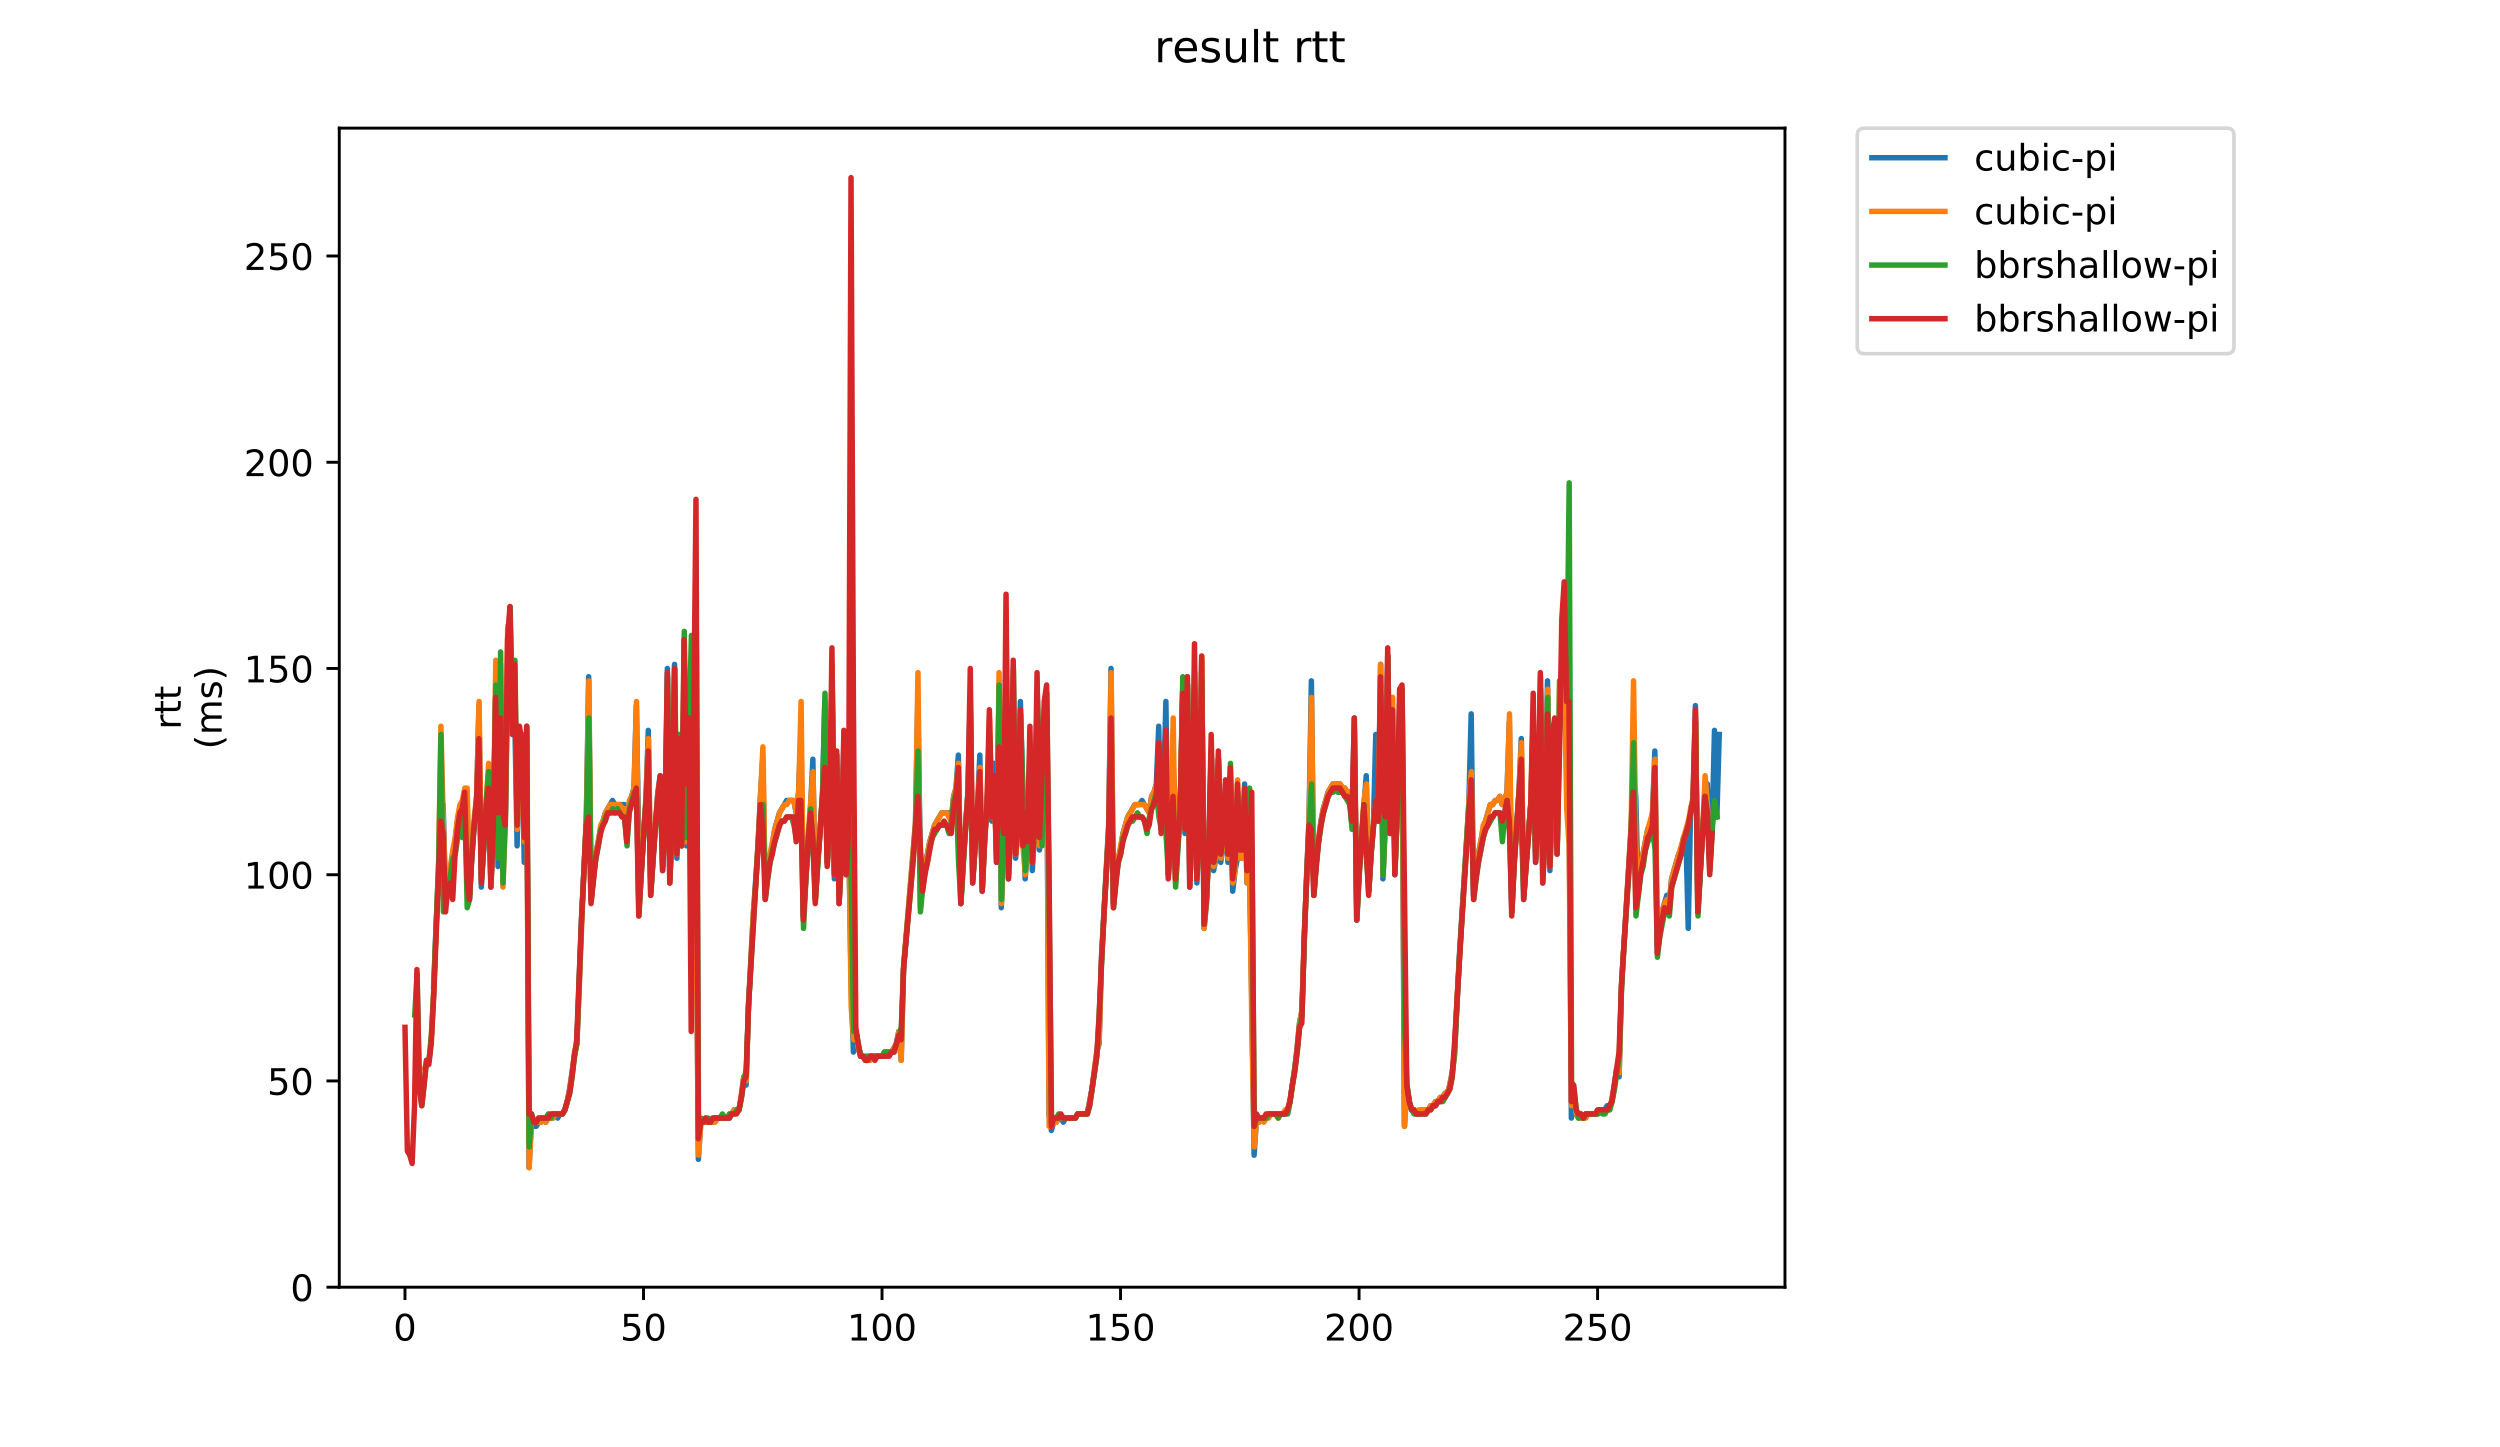 <?xml version="1.0" encoding="utf-8" standalone="no"?>
<!DOCTYPE svg PUBLIC "-//W3C//DTD SVG 1.1//EN"
  "http://www.w3.org/Graphics/SVG/1.1/DTD/svg11.dtd">
<!-- Created with matplotlib (https://matplotlib.org/) -->
<svg height="396pt" version="1.1" viewBox="0 0 684 396" width="684pt" xmlns="http://www.w3.org/2000/svg" xmlns:xlink="http://www.w3.org/1999/xlink">
 <defs>
  <style type="text/css">
*{stroke-linecap:butt;stroke-linejoin:round;}
  </style>
 </defs>
 <g id="figure_1">
  <g id="patch_1">
   <path d="M 0 396 
L 684 396 
L 684 0 
L 0 0 
z
" style="fill:#ffffff;"/>
  </g>
  <g id="axes_1">
   <g id="patch_2">
    <path d="M 92.824 352.174 
L 488.365 352.174 
L 488.365 35.062 
L 92.824 35.062 
z
" style="fill:#ffffff;"/>
   </g>
   <g id="matplotlib.axis_1">
    <g id="xtick_1">
     <g id="line2d_1">
      <defs>
       <path d="M 0 0 
L 0 3.5 
" id="m222e91fa5c" style="stroke:#000000;stroke-width:0.8;"/>
      </defs>
      <g>
       <use style="stroke:#000000;stroke-width:0.8;" x="110.803" xlink:href="#m222e91fa5c" y="352.174"/>
      </g>
     </g>
     <g id="text_1">
      <!-- 0 -->
      <defs>
       <path d="M 31.781 66.406 
Q 24.172 66.406 20.328 58.906 
Q 16.5 51.422 16.5 36.375 
Q 16.5 21.391 20.328 13.891 
Q 24.172 6.391 31.781 6.391 
Q 39.453 6.391 43.281 13.891 
Q 47.125 21.391 47.125 36.375 
Q 47.125 51.422 43.281 58.906 
Q 39.453 66.406 31.781 66.406 
z
M 31.781 74.219 
Q 44.047 74.219 50.516 64.516 
Q 56.984 54.828 56.984 36.375 
Q 56.984 17.969 50.516 8.266 
Q 44.047 -1.422 31.781 -1.422 
Q 19.531 -1.422 13.062 8.266 
Q 6.594 17.969 6.594 36.375 
Q 6.594 54.828 13.062 64.516 
Q 19.531 74.219 31.781 74.219 
z
" id="DejaVuSans-48"/>
      </defs>
      <g transform="translate(107.622 366.773)scale(0.1 -0.1)">
       <use xlink:href="#DejaVuSans-48"/>
      </g>
     </g>
    </g>
    <g id="xtick_2">
     <g id="line2d_2">
      <g>
       <use style="stroke:#000000;stroke-width:0.8;" x="176.063" xlink:href="#m222e91fa5c" y="352.174"/>
      </g>
     </g>
     <g id="text_2">
      <!-- 50 -->
      <defs>
       <path d="M 10.797 72.906 
L 49.516 72.906 
L 49.516 64.594 
L 19.828 64.594 
L 19.828 46.734 
Q 21.969 47.469 24.109 47.828 
Q 26.266 48.188 28.422 48.188 
Q 40.625 48.188 47.75 41.5 
Q 54.891 34.812 54.891 23.391 
Q 54.891 11.625 47.562 5.094 
Q 40.234 -1.422 26.906 -1.422 
Q 22.312 -1.422 17.547 -0.641 
Q 12.797 0.141 7.719 1.703 
L 7.719 11.625 
Q 12.109 9.234 16.797 8.062 
Q 21.484 6.891 26.703 6.891 
Q 35.156 6.891 40.078 11.328 
Q 45.016 15.766 45.016 23.391 
Q 45.016 31 40.078 35.438 
Q 35.156 39.891 26.703 39.891 
Q 22.75 39.891 18.812 39.016 
Q 14.891 38.141 10.797 36.281 
z
" id="DejaVuSans-53"/>
      </defs>
      <g transform="translate(169.7 366.773)scale(0.1 -0.1)">
       <use xlink:href="#DejaVuSans-53"/>
       <use x="63.623" xlink:href="#DejaVuSans-48"/>
      </g>
     </g>
    </g>
    <g id="xtick_3">
     <g id="line2d_3">
      <g>
       <use style="stroke:#000000;stroke-width:0.8;" x="241.322" xlink:href="#m222e91fa5c" y="352.174"/>
      </g>
     </g>
     <g id="text_3">
      <!-- 100 -->
      <defs>
       <path d="M 12.406 8.297 
L 28.516 8.297 
L 28.516 63.922 
L 10.984 60.406 
L 10.984 69.391 
L 28.422 72.906 
L 38.281 72.906 
L 38.281 8.297 
L 54.391 8.297 
L 54.391 0 
L 12.406 0 
z
" id="DejaVuSans-49"/>
      </defs>
      <g transform="translate(231.779 366.773)scale(0.1 -0.1)">
       <use xlink:href="#DejaVuSans-49"/>
       <use x="63.623" xlink:href="#DejaVuSans-48"/>
       <use x="127.246" xlink:href="#DejaVuSans-48"/>
      </g>
     </g>
    </g>
    <g id="xtick_4">
     <g id="line2d_4">
      <g>
       <use style="stroke:#000000;stroke-width:0.8;" x="306.582" xlink:href="#m222e91fa5c" y="352.174"/>
      </g>
     </g>
     <g id="text_4">
      <!-- 150 -->
      <g transform="translate(297.038 366.773)scale(0.1 -0.1)">
       <use xlink:href="#DejaVuSans-49"/>
       <use x="63.623" xlink:href="#DejaVuSans-53"/>
       <use x="127.246" xlink:href="#DejaVuSans-48"/>
      </g>
     </g>
    </g>
    <g id="xtick_5">
     <g id="line2d_5">
      <g>
       <use style="stroke:#000000;stroke-width:0.8;" x="371.842" xlink:href="#m222e91fa5c" y="352.174"/>
      </g>
     </g>
     <g id="text_5">
      <!-- 200 -->
      <defs>
       <path d="M 19.188 8.297 
L 53.609 8.297 
L 53.609 0 
L 7.328 0 
L 7.328 8.297 
Q 12.938 14.109 22.625 23.891 
Q 32.328 33.688 34.812 36.531 
Q 39.547 41.844 41.422 45.531 
Q 43.312 49.219 43.312 52.781 
Q 43.312 58.594 39.234 62.25 
Q 35.156 65.922 28.609 65.922 
Q 23.969 65.922 18.812 64.312 
Q 13.672 62.703 7.812 59.422 
L 7.812 69.391 
Q 13.766 71.781 18.938 73 
Q 24.125 74.219 28.422 74.219 
Q 39.75 74.219 46.484 68.547 
Q 53.219 62.891 53.219 53.422 
Q 53.219 48.922 51.531 44.891 
Q 49.859 40.875 45.406 35.406 
Q 44.188 33.984 37.641 27.219 
Q 31.109 20.453 19.188 8.297 
z
" id="DejaVuSans-50"/>
      </defs>
      <g transform="translate(362.298 366.773)scale(0.1 -0.1)">
       <use xlink:href="#DejaVuSans-50"/>
       <use x="63.623" xlink:href="#DejaVuSans-48"/>
       <use x="127.246" xlink:href="#DejaVuSans-48"/>
      </g>
     </g>
    </g>
    <g id="xtick_6">
     <g id="line2d_6">
      <g>
       <use style="stroke:#000000;stroke-width:0.8;" x="437.101" xlink:href="#m222e91fa5c" y="352.174"/>
      </g>
     </g>
     <g id="text_6">
      <!-- 250 -->
      <g transform="translate(427.557 366.773)scale(0.1 -0.1)">
       <use xlink:href="#DejaVuSans-50"/>
       <use x="63.623" xlink:href="#DejaVuSans-53"/>
       <use x="127.246" xlink:href="#DejaVuSans-48"/>
      </g>
     </g>
    </g>
   </g>
   <g id="matplotlib.axis_2">
    <g id="ytick_1">
     <g id="line2d_7">
      <defs>
       <path d="M 0 0 
L -3.5 0 
" id="md65e46d24e" style="stroke:#000000;stroke-width:0.8;"/>
      </defs>
      <g>
       <use style="stroke:#000000;stroke-width:0.8;" x="92.824" xlink:href="#md65e46d24e" y="352.174"/>
      </g>
     </g>
     <g id="text_7">
      <!-- 0 -->
      <g transform="translate(79.461 355.973)scale(0.1 -0.1)">
       <use xlink:href="#DejaVuSans-48"/>
      </g>
     </g>
    </g>
    <g id="ytick_2">
     <g id="line2d_8">
      <g>
       <use style="stroke:#000000;stroke-width:0.8;" x="92.824" xlink:href="#md65e46d24e" y="295.749"/>
      </g>
     </g>
     <g id="text_8">
      <!-- 50 -->
      <g transform="translate(73.099 299.548)scale(0.1 -0.1)">
       <use xlink:href="#DejaVuSans-53"/>
       <use x="63.623" xlink:href="#DejaVuSans-48"/>
      </g>
     </g>
    </g>
    <g id="ytick_3">
     <g id="line2d_9">
      <g>
       <use style="stroke:#000000;stroke-width:0.8;" x="92.824" xlink:href="#md65e46d24e" y="239.323"/>
      </g>
     </g>
     <g id="text_9">
      <!-- 100 -->
      <g transform="translate(66.736 243.122)scale(0.1 -0.1)">
       <use xlink:href="#DejaVuSans-49"/>
       <use x="63.623" xlink:href="#DejaVuSans-48"/>
       <use x="127.246" xlink:href="#DejaVuSans-48"/>
      </g>
     </g>
    </g>
    <g id="ytick_4">
     <g id="line2d_10">
      <g>
       <use style="stroke:#000000;stroke-width:0.8;" x="92.824" xlink:href="#md65e46d24e" y="182.897"/>
      </g>
     </g>
     <g id="text_10">
      <!-- 150 -->
      <g transform="translate(66.736 186.697)scale(0.1 -0.1)">
       <use xlink:href="#DejaVuSans-49"/>
       <use x="63.623" xlink:href="#DejaVuSans-53"/>
       <use x="127.246" xlink:href="#DejaVuSans-48"/>
      </g>
     </g>
    </g>
    <g id="ytick_5">
     <g id="line2d_11">
      <g>
       <use style="stroke:#000000;stroke-width:0.8;" x="92.824" xlink:href="#md65e46d24e" y="126.472"/>
      </g>
     </g>
     <g id="text_11">
      <!-- 200 -->
      <g transform="translate(66.736 130.271)scale(0.1 -0.1)">
       <use xlink:href="#DejaVuSans-50"/>
       <use x="63.623" xlink:href="#DejaVuSans-48"/>
       <use x="127.246" xlink:href="#DejaVuSans-48"/>
      </g>
     </g>
    </g>
    <g id="ytick_6">
     <g id="line2d_12">
      <g>
       <use style="stroke:#000000;stroke-width:0.8;" x="92.824" xlink:href="#md65e46d24e" y="70.046"/>
      </g>
     </g>
     <g id="text_12">
      <!-- 250 -->
      <g transform="translate(66.736 73.846)scale(0.1 -0.1)">
       <use xlink:href="#DejaVuSans-50"/>
       <use x="63.623" xlink:href="#DejaVuSans-53"/>
       <use x="127.246" xlink:href="#DejaVuSans-48"/>
      </g>
     </g>
    </g>
    <g id="text_13">
     <!-- rtt -->
     <defs>
      <path d="M 41.109 46.297 
Q 39.594 47.172 37.812 47.578 
Q 36.031 48 33.891 48 
Q 26.266 48 22.188 43.047 
Q 18.109 38.094 18.109 28.812 
L 18.109 0 
L 9.078 0 
L 9.078 54.688 
L 18.109 54.688 
L 18.109 46.188 
Q 20.953 51.172 25.484 53.578 
Q 30.031 56 36.531 56 
Q 37.453 56 38.578 55.875 
Q 39.703 55.766 41.062 55.516 
z
" id="DejaVuSans-114"/>
      <path d="M 18.312 70.219 
L 18.312 54.688 
L 36.812 54.688 
L 36.812 47.703 
L 18.312 47.703 
L 18.312 18.016 
Q 18.312 11.328 20.141 9.422 
Q 21.969 7.516 27.594 7.516 
L 36.812 7.516 
L 36.812 0 
L 27.594 0 
Q 17.188 0 13.234 3.875 
Q 9.281 7.766 9.281 18.016 
L 9.281 47.703 
L 2.688 47.703 
L 2.688 54.688 
L 9.281 54.688 
L 9.281 70.219 
z
" id="DejaVuSans-116"/>
     </defs>
     <g transform="translate(49.459 199.594)rotate(-90)scale(0.1 -0.1)">
      <use xlink:href="#DejaVuSans-114"/>
      <use x="41.113" xlink:href="#DejaVuSans-116"/>
      <use x="80.322" xlink:href="#DejaVuSans-116"/>
     </g>
     <!-- (ms) -->
     <defs>
      <path d="M 31 75.875 
Q 24.469 64.656 21.281 53.656 
Q 18.109 42.672 18.109 31.391 
Q 18.109 20.125 21.312 9.062 
Q 24.516 -2 31 -13.188 
L 23.188 -13.188 
Q 15.875 -1.703 12.234 9.375 
Q 8.594 20.453 8.594 31.391 
Q 8.594 42.281 12.203 53.312 
Q 15.828 64.359 23.188 75.875 
z
" id="DejaVuSans-40"/>
      <path d="M 52 44.188 
Q 55.375 50.25 60.062 53.125 
Q 64.75 56 71.094 56 
Q 79.641 56 84.281 50.016 
Q 88.922 44.047 88.922 33.016 
L 88.922 0 
L 79.891 0 
L 79.891 32.719 
Q 79.891 40.578 77.094 44.375 
Q 74.312 48.188 68.609 48.188 
Q 61.625 48.188 57.562 43.547 
Q 53.516 38.922 53.516 30.906 
L 53.516 0 
L 44.484 0 
L 44.484 32.719 
Q 44.484 40.625 41.703 44.406 
Q 38.922 48.188 33.109 48.188 
Q 26.219 48.188 22.156 43.531 
Q 18.109 38.875 18.109 30.906 
L 18.109 0 
L 9.078 0 
L 9.078 54.688 
L 18.109 54.688 
L 18.109 46.188 
Q 21.188 51.219 25.484 53.609 
Q 29.781 56 35.688 56 
Q 41.656 56 45.828 52.969 
Q 50 49.953 52 44.188 
z
" id="DejaVuSans-109"/>
      <path d="M 44.281 53.078 
L 44.281 44.578 
Q 40.484 46.531 36.375 47.5 
Q 32.281 48.484 27.875 48.484 
Q 21.188 48.484 17.844 46.438 
Q 14.5 44.391 14.5 40.281 
Q 14.5 37.156 16.891 35.375 
Q 19.281 33.594 26.516 31.984 
L 29.594 31.297 
Q 39.156 29.25 43.188 25.516 
Q 47.219 21.781 47.219 15.094 
Q 47.219 7.469 41.188 3.016 
Q 35.156 -1.422 24.609 -1.422 
Q 20.219 -1.422 15.453 -0.562 
Q 10.688 0.297 5.422 2 
L 5.422 11.281 
Q 10.406 8.688 15.234 7.391 
Q 20.062 6.109 24.812 6.109 
Q 31.156 6.109 34.562 8.281 
Q 37.984 10.453 37.984 14.406 
Q 37.984 18.062 35.516 20.016 
Q 33.062 21.969 24.703 23.781 
L 21.578 24.516 
Q 13.234 26.266 9.516 29.906 
Q 5.812 33.547 5.812 39.891 
Q 5.812 47.609 11.281 51.797 
Q 16.75 56 26.812 56 
Q 31.781 56 36.172 55.266 
Q 40.578 54.547 44.281 53.078 
z
" id="DejaVuSans-115"/>
      <path d="M 8.016 75.875 
L 15.828 75.875 
Q 23.141 64.359 26.781 53.312 
Q 30.422 42.281 30.422 31.391 
Q 30.422 20.453 26.781 9.375 
Q 23.141 -1.703 15.828 -13.188 
L 8.016 -13.188 
Q 14.5 -2 17.703 9.062 
Q 20.906 20.125 20.906 31.391 
Q 20.906 42.672 17.703 53.656 
Q 14.5 64.656 8.016 75.875 
z
" id="DejaVuSans-41"/>
     </defs>
     <g transform="translate(60.657 204.995)rotate(-90)scale(0.1 -0.1)">
      <use xlink:href="#DejaVuSans-40"/>
      <use x="39.014" xlink:href="#DejaVuSans-109"/>
      <use x="136.426" xlink:href="#DejaVuSans-115"/>
      <use x="188.525" xlink:href="#DejaVuSans-41"/>
     </g>
    </g>
   </g>
   <g id="line2d_13">
    <path clip-path="url(#pfd4d7fdf43)" d="M 118.637 269.793 
L 119.942 238.195 
L 120.595 221.267 
L 121.247 220.138 
L 121.9 246.094 
L 122.552 241.58 
L 123.205 238.195 
L 123.858 233.68 
L 124.51 230.295 
L 125.163 224.652 
L 125.815 221.267 
L 126.468 220.138 
L 127.121 216.753 
L 127.773 219.01 
L 128.426 246.094 
L 129.078 234.809 
L 129.731 225.781 
L 130.384 219.01 
L 131.036 193.054 
L 131.689 242.709 
L 132.994 221.267 
L 133.647 215.624 
L 134.299 242.709 
L 134.952 228.038 
L 135.604 190.797 
L 136.257 237.066 
L 136.91 200.954 
L 137.562 230.295 
L 138.215 226.909 
L 138.867 189.669 
L 139.52 181.769 
L 140.172 196.44 
L 140.825 195.311 
L 141.478 231.423 
L 142.13 202.082 
L 142.783 200.954 
L 143.435 235.938 
L 144.088 199.825 
L 144.741 319.447 
L 145.393 307.034 
L 146.046 308.162 
L 146.698 308.162 
L 147.351 307.034 
L 148.004 307.034 
L 148.656 305.905 
L 149.309 307.034 
L 149.961 305.905 
L 151.267 305.905 
L 151.919 304.777 
L 152.572 305.905 
L 153.224 304.777 
L 153.877 304.777 
L 154.53 303.648 
L 155.182 301.391 
L 155.835 298.006 
L 157.14 288.978 
L 157.793 285.592 
L 158.445 270.921 
L 159.098 251.737 
L 160.403 224.652 
L 161.056 185.154 
L 161.708 246.094 
L 163.013 233.68 
L 164.319 226.909 
L 165.624 222.395 
L 167.582 219.01 
L 168.234 220.138 
L 170.845 220.138 
L 171.497 225.781 
L 172.15 220.138 
L 173.455 215.624 
L 174.107 193.054 
L 174.76 230.295 
L 175.413 239.323 
L 176.065 228.038 
L 176.718 219.01 
L 177.37 199.825 
L 178.023 244.966 
L 179.328 225.781 
L 179.981 216.753 
L 180.633 212.239 
L 181.286 238.195 
L 181.939 224.652 
L 182.591 182.897 
L 183.244 241.58 
L 183.896 224.652 
L 184.549 181.769 
L 185.202 234.809 
L 185.854 205.468 
L 186.507 231.423 
L 187.159 189.669 
L 187.812 231.423 
L 188.465 202.082 
L 189.117 197.568 
L 189.77 200.954 
L 190.422 238.195 
L 191.075 317.19 
L 191.728 307.034 
L 194.991 307.034 
L 195.643 305.905 
L 199.559 305.905 
L 200.864 303.648 
L 202.169 303.648 
L 202.822 300.263 
L 203.474 294.62 
L 204.127 296.877 
L 204.78 275.435 
L 206.085 250.608 
L 207.39 231.423 
L 208.042 217.881 
L 208.695 207.725 
L 209.348 244.966 
L 210 239.323 
L 210.653 234.809 
L 211.305 231.423 
L 211.958 226.909 
L 213.263 222.395 
L 215.221 219.01 
L 217.179 219.01 
L 217.831 222.395 
L 218.484 216.753 
L 219.137 200.954 
L 219.789 250.608 
L 221.747 221.267 
L 222.4 207.725 
L 223.052 246.094 
L 224.357 226.909 
L 225.01 217.881 
L 225.663 191.926 
L 226.315 235.938 
L 226.968 224.652 
L 227.62 185.154 
L 228.273 240.452 
L 228.926 206.596 
L 229.578 247.223 
L 230.231 234.809 
L 230.883 202.082 
L 231.536 239.323 
L 232.189 226.909 
L 232.841 267.536 
L 233.494 287.849 
L 234.146 282.206 
L 234.799 286.721 
L 235.452 288.978 
L 236.104 288.978 
L 236.757 290.106 
L 237.409 290.106 
L 238.062 288.978 
L 241.325 288.978 
L 241.977 287.849 
L 243.935 287.849 
L 245.24 285.592 
L 245.893 282.206 
L 246.546 290.106 
L 247.198 265.279 
L 250.461 225.781 
L 251.114 191.926 
L 251.766 232.552 
L 252.419 242.709 
L 253.072 237.066 
L 254.377 230.295 
L 255.682 225.781 
L 257.64 222.395 
L 259.598 222.395 
L 260.25 224.652 
L 260.903 217.881 
L 261.555 215.624 
L 262.208 206.596 
L 262.861 247.223 
L 264.166 225.781 
L 264.818 216.753 
L 265.471 190.797 
L 266.124 241.58 
L 267.429 221.267 
L 268.081 206.596 
L 268.734 243.837 
L 269.387 230.295 
L 270.692 209.982 
L 271.344 224.652 
L 271.997 208.853 
L 272.65 235.938 
L 273.302 191.926 
L 273.955 248.351 
L 274.607 229.166 
L 275.26 187.412 
L 275.913 240.452 
L 276.565 226.909 
L 277.218 195.311 
L 277.87 234.809 
L 278.523 226.909 
L 279.175 191.926 
L 280.481 240.452 
L 281.133 231.423 
L 281.786 204.339 
L 282.438 238.195 
L 283.091 226.909 
L 283.744 191.926 
L 284.396 232.552 
L 285.049 217.881 
L 286.354 196.44 
L 287.007 304.777 
L 287.659 309.291 
L 288.312 307.034 
L 288.964 307.034 
L 289.617 305.905 
L 290.27 305.905 
L 290.922 307.034 
L 291.575 305.905 
L 294.185 305.905 
L 294.838 304.777 
L 297.448 304.777 
L 298.753 298.006 
L 299.406 293.492 
L 300.059 287.849 
L 300.711 285.592 
L 301.364 261.893 
L 303.322 225.781 
L 303.974 182.897 
L 304.627 247.223 
L 305.932 234.809 
L 306.585 232.552 
L 307.237 228.038 
L 308.542 223.524 
L 310.5 220.138 
L 311.805 220.138 
L 312.458 219.01 
L 314.416 222.395 
L 315.068 217.881 
L 315.721 216.753 
L 316.373 214.496 
L 317.026 198.697 
L 317.679 226.909 
L 318.331 217.881 
L 318.984 191.926 
L 319.636 239.323 
L 320.289 226.909 
L 320.942 208.853 
L 321.594 221.267 
L 322.247 231.423 
L 322.899 221.267 
L 323.552 191.926 
L 324.205 228.038 
L 324.857 185.154 
L 325.51 242.709 
L 326.162 226.909 
L 326.815 188.54 
L 327.468 241.58 
L 328.12 226.909 
L 328.773 180.64 
L 329.425 253.994 
L 330.078 247.223 
L 330.731 232.552 
L 331.383 205.468 
L 332.036 238.195 
L 332.688 234.809 
L 333.341 207.725 
L 333.994 235.938 
L 334.646 231.423 
L 335.299 214.496 
L 335.951 235.938 
L 336.604 215.624 
L 337.257 243.837 
L 337.909 238.195 
L 338.562 234.809 
L 339.867 234.809 
L 340.52 214.496 
L 341.172 241.58 
L 341.825 235.938 
L 342.477 272.05 
L 343.13 316.062 
L 343.783 305.905 
L 344.435 307.034 
L 345.088 305.905 
L 346.393 305.905 
L 347.045 304.777 
L 351.614 304.777 
L 352.266 303.648 
L 352.919 301.391 
L 354.224 292.363 
L 354.877 286.721 
L 355.529 279.949 
L 356.182 276.564 
L 357.487 239.323 
L 358.14 224.652 
L 358.792 186.283 
L 359.445 244.966 
L 360.097 235.938 
L 361.403 224.652 
L 362.055 221.267 
L 363.36 216.753 
L 364.666 214.496 
L 366.623 214.496 
L 367.276 215.624 
L 367.929 215.624 
L 368.581 216.753 
L 369.234 216.753 
L 369.886 225.781 
L 370.539 196.44 
L 371.192 251.737 
L 371.844 238.195 
L 373.802 212.239 
L 374.455 243.837 
L 375.107 233.68 
L 375.76 225.781 
L 376.412 200.954 
L 377.065 224.652 
L 377.718 181.769 
L 378.37 240.452 
L 379.023 224.652 
L 379.675 179.512 
L 380.328 228.038 
L 380.98 194.183 
L 381.633 239.323 
L 382.286 222.395 
L 382.938 198.697 
L 383.591 191.926 
L 384.243 308.162 
L 384.896 296.877 
L 385.549 301.391 
L 386.201 303.648 
L 386.854 303.648 
L 387.506 304.777 
L 388.159 304.777 
L 388.812 303.648 
L 390.769 303.648 
L 391.422 302.52 
L 392.075 302.52 
L 392.727 301.391 
L 393.38 301.391 
L 394.032 300.263 
L 394.685 300.263 
L 395.338 299.134 
L 395.99 299.134 
L 396.643 296.877 
L 397.295 293.492 
L 397.948 288.978 
L 399.253 261.893 
L 401.864 220.138 
L 402.516 195.311 
L 403.169 244.966 
L 404.474 233.68 
L 405.779 226.909 
L 407.737 220.138 
L 408.39 220.138 
L 409.042 219.01 
L 409.695 219.01 
L 410.347 217.881 
L 411 220.138 
L 411.653 219.01 
L 412.305 216.753 
L 412.958 197.568 
L 413.61 249.48 
L 414.263 235.938 
L 415.568 216.753 
L 416.221 202.082 
L 416.873 246.094 
L 417.526 235.938 
L 418.831 220.138 
L 419.484 196.44 
L 420.136 235.938 
L 420.789 222.395 
L 421.441 189.669 
L 422.094 241.58 
L 422.747 226.909 
L 423.399 186.283 
L 424.052 238.195 
L 424.704 222.395 
L 425.357 202.082 
L 426.01 233.68 
L 426.662 200.954 
L 427.315 191.926 
L 427.967 173.869 
L 429.273 214.496 
L 429.925 305.905 
L 430.578 299.134 
L 431.23 304.777 
L 431.883 305.905 
L 433.188 305.905 
L 433.841 304.777 
L 437.104 304.777 
L 437.756 303.648 
L 439.062 303.648 
L 439.714 302.52 
L 440.367 302.52 
L 441.019 301.391 
L 442.325 292.363 
L 442.977 294.62 
L 443.63 269.793 
L 444.935 248.351 
L 446.24 226.909 
L 446.893 212.239 
L 447.545 217.881 
L 448.198 243.837 
L 448.85 237.066 
L 450.808 226.909 
L 451.461 225.781 
L 452.113 222.395 
L 452.766 205.468 
L 453.419 258.508 
L 454.724 249.48 
L 456.029 244.966 
L 456.682 247.223 
L 457.334 240.452 
L 459.292 233.68 
L 459.945 232.552 
L 460.597 229.166 
L 461.25 228.038 
L 461.902 253.994 
L 462.555 221.267 
L 463.208 219.01 
L 463.86 193.054 
L 464.513 249.48 
L 466.471 216.753 
L 467.123 214.496 
L 467.776 238.195 
L 468.428 226.909 
L 469.081 199.825 
L 469.734 223.524 
L 470.386 200.954 
L 470.386 200.954 
" style="fill:none;stroke:#1f77b4;stroke-linecap:square;stroke-width:1.5;"/>
   </g>
   <g id="line2d_14">
    <path clip-path="url(#pfd4d7fdf43)" d="M 116.068 292.363 
L 117.373 290.106 
L 118.026 283.335 
L 118.679 270.921 
L 119.984 237.066 
L 120.636 198.697 
L 121.289 224.652 
L 121.942 244.966 
L 122.594 240.452 
L 123.247 237.066 
L 123.899 232.552 
L 124.552 229.166 
L 125.205 223.524 
L 125.857 220.138 
L 126.51 219.01 
L 127.162 215.624 
L 127.815 215.624 
L 128.468 244.966 
L 129.12 232.552 
L 129.773 223.524 
L 130.425 217.881 
L 131.078 191.926 
L 131.731 240.452 
L 133.688 208.853 
L 134.341 241.58 
L 134.993 225.781 
L 135.646 180.64 
L 136.299 224.652 
L 136.951 181.769 
L 137.604 242.709 
L 138.256 224.652 
L 138.909 171.612 
L 139.562 169.355 
L 140.214 197.568 
L 140.867 190.797 
L 141.519 226.909 
L 142.172 206.596 
L 142.825 212.239 
L 143.477 230.295 
L 144.13 212.239 
L 144.782 319.447 
L 145.435 305.905 
L 146.088 307.034 
L 148.045 307.034 
L 148.698 305.905 
L 149.351 307.034 
L 150.003 305.905 
L 151.308 305.905 
L 151.961 304.777 
L 153.919 304.777 
L 154.571 303.648 
L 155.224 301.391 
L 155.877 298.006 
L 156.529 293.492 
L 157.182 287.849 
L 157.834 285.592 
L 159.792 237.066 
L 160.445 223.524 
L 161.097 186.283 
L 161.75 246.094 
L 163.055 233.68 
L 163.708 230.295 
L 164.36 225.781 
L 165.013 224.652 
L 165.666 222.395 
L 166.971 220.138 
L 169.581 220.138 
L 170.234 221.267 
L 170.886 221.267 
L 171.539 226.909 
L 172.191 219.01 
L 172.844 217.881 
L 173.497 215.624 
L 174.149 191.926 
L 174.802 249.48 
L 176.107 228.038 
L 176.76 217.881 
L 177.412 202.082 
L 178.065 243.837 
L 178.717 233.68 
L 180.023 216.753 
L 180.675 213.367 
L 181.328 237.066 
L 181.98 224.652 
L 182.633 189.669 
L 183.286 241.58 
L 183.938 223.524 
L 184.591 187.412 
L 185.243 233.68 
L 185.896 206.596 
L 186.549 231.423 
L 187.201 178.383 
L 187.854 230.295 
L 188.506 199.825 
L 189.159 185.154 
L 189.812 188.54 
L 191.117 316.062 
L 191.769 307.034 
L 195.685 307.034 
L 196.338 305.905 
L 198.948 305.905 
L 199.601 304.777 
L 200.253 304.777 
L 200.906 303.648 
L 202.211 303.648 
L 203.516 294.62 
L 204.169 295.749 
L 204.821 274.307 
L 206.126 249.48 
L 206.779 241.58 
L 208.084 217.881 
L 208.737 204.339 
L 209.389 244.966 
L 210.042 238.195 
L 210.695 233.68 
L 212 226.909 
L 213.305 222.395 
L 214.61 220.138 
L 215.263 220.138 
L 215.915 219.01 
L 217.221 219.01 
L 217.873 222.395 
L 218.526 216.753 
L 219.178 191.926 
L 219.831 250.608 
L 221.136 228.038 
L 222.441 211.11 
L 223.094 246.094 
L 223.747 234.809 
L 225.052 217.881 
L 225.704 197.568 
L 226.357 235.938 
L 227.01 223.524 
L 227.662 181.769 
L 228.315 239.323 
L 228.967 206.596 
L 229.62 246.094 
L 230.273 233.68 
L 230.925 203.211 
L 231.578 238.195 
L 232.23 226.909 
L 232.883 275.435 
L 233.536 284.463 
L 234.188 282.206 
L 234.841 286.721 
L 235.493 288.978 
L 236.146 288.978 
L 236.798 290.106 
L 238.104 290.106 
L 238.756 288.978 
L 241.367 288.978 
L 242.019 287.849 
L 243.977 287.849 
L 245.282 285.592 
L 245.935 282.206 
L 246.587 290.106 
L 247.24 264.15 
L 250.503 224.652 
L 251.156 184.026 
L 251.808 248.351 
L 252.461 241.58 
L 253.113 237.066 
L 254.419 230.295 
L 255.724 225.781 
L 257.682 222.395 
L 258.987 222.395 
L 260.292 224.652 
L 260.945 217.881 
L 261.597 215.624 
L 262.25 208.853 
L 262.902 246.094 
L 263.555 234.809 
L 264.86 216.753 
L 265.513 195.311 
L 266.165 240.452 
L 268.123 209.982 
L 268.776 242.709 
L 269.428 229.166 
L 270.081 219.01 
L 270.733 196.44 
L 271.386 223.524 
L 272.039 216.753 
L 272.691 234.809 
L 273.344 184.026 
L 273.996 247.223 
L 274.649 226.909 
L 275.302 190.797 
L 275.954 239.323 
L 276.607 225.781 
L 277.259 198.697 
L 277.912 233.68 
L 278.565 226.909 
L 279.217 202.082 
L 279.87 231.423 
L 280.522 239.323 
L 281.175 230.295 
L 281.828 208.853 
L 282.48 235.938 
L 283.133 226.909 
L 283.785 191.926 
L 284.438 231.423 
L 285.743 202.082 
L 286.396 197.568 
L 287.048 308.162 
L 287.701 308.162 
L 288.354 307.034 
L 289.006 307.034 
L 289.659 305.905 
L 294.227 305.905 
L 294.88 304.777 
L 297.49 304.777 
L 298.795 298.006 
L 299.448 292.363 
L 300.1 287.849 
L 300.753 284.463 
L 301.406 261.893 
L 303.363 225.781 
L 304.016 184.026 
L 304.668 247.223 
L 305.321 239.323 
L 305.974 234.809 
L 307.279 228.038 
L 308.584 223.524 
L 310.542 220.138 
L 313.152 220.138 
L 314.457 222.395 
L 315.11 217.881 
L 315.763 216.753 
L 316.415 214.496 
L 317.068 221.267 
L 317.72 225.781 
L 319.026 208.853 
L 319.678 238.195 
L 320.331 226.909 
L 320.983 196.44 
L 321.636 241.58 
L 322.941 220.138 
L 323.594 188.54 
L 324.246 226.909 
L 324.899 187.412 
L 325.552 241.58 
L 326.204 225.781 
L 326.857 190.797 
L 327.509 240.452 
L 328.162 225.781 
L 328.815 179.512 
L 329.467 253.994 
L 330.12 246.094 
L 330.772 231.423 
L 331.425 207.725 
L 332.078 237.066 
L 332.73 233.68 
L 333.383 209.982 
L 334.035 234.809 
L 334.688 230.295 
L 335.341 220.138 
L 335.993 234.809 
L 336.646 212.239 
L 337.298 241.58 
L 337.951 238.195 
L 338.603 213.367 
L 339.256 234.809 
L 339.909 234.809 
L 340.561 219.01 
L 341.214 241.58 
L 341.866 235.938 
L 342.519 282.206 
L 343.172 313.805 
L 343.824 305.905 
L 344.477 307.034 
L 345.129 305.905 
L 345.782 307.034 
L 346.435 305.905 
L 347.087 305.905 
L 347.74 304.777 
L 349.045 304.777 
L 349.698 305.905 
L 350.35 304.777 
L 351.003 304.777 
L 351.655 303.648 
L 352.308 303.648 
L 352.961 301.391 
L 354.266 292.363 
L 354.918 286.721 
L 355.571 279.949 
L 356.224 276.564 
L 356.876 255.122 
L 358.181 223.524 
L 358.834 190.797 
L 359.487 243.837 
L 360.792 229.166 
L 361.444 224.652 
L 362.097 221.267 
L 363.402 216.753 
L 364.707 214.496 
L 366.665 214.496 
L 367.318 215.624 
L 367.97 215.624 
L 368.623 216.753 
L 369.276 216.753 
L 369.928 225.781 
L 370.581 199.825 
L 371.233 250.608 
L 371.886 238.195 
L 373.191 219.01 
L 373.844 214.496 
L 374.496 243.837 
L 375.149 232.552 
L 375.801 224.652 
L 376.454 219.01 
L 377.107 223.524 
L 377.759 181.769 
L 378.412 239.323 
L 379.064 223.524 
L 379.717 179.512 
L 380.37 226.909 
L 381.022 190.797 
L 381.675 238.195 
L 382.327 221.267 
L 382.98 199.825 
L 383.633 190.797 
L 384.285 308.162 
L 384.938 296.877 
L 385.59 301.391 
L 386.243 303.648 
L 386.896 303.648 
L 387.548 304.777 
L 388.201 303.648 
L 390.811 303.648 
L 391.464 302.52 
L 392.116 302.52 
L 392.769 301.391 
L 393.422 301.391 
L 394.074 300.263 
L 394.727 300.263 
L 395.379 299.134 
L 396.032 299.134 
L 396.685 296.877 
L 397.337 293.492 
L 397.99 287.849 
L 398.642 273.178 
L 399.948 251.737 
L 401.253 230.295 
L 401.905 219.01 
L 402.558 211.11 
L 403.211 243.837 
L 403.863 238.195 
L 404.516 233.68 
L 405.168 230.295 
L 405.821 225.781 
L 406.474 224.652 
L 407.779 220.138 
L 408.431 220.138 
L 409.084 219.01 
L 409.736 219.01 
L 410.389 217.881 
L 411.042 220.138 
L 411.694 219.01 
L 412.347 216.753 
L 412.999 195.311 
L 413.652 248.351 
L 414.305 234.809 
L 415.61 216.753 
L 416.262 203.211 
L 416.915 244.966 
L 418.873 219.01 
L 419.525 196.44 
L 420.178 234.809 
L 420.831 221.267 
L 421.483 185.154 
L 422.136 240.452 
L 422.788 226.909 
L 423.441 188.54 
L 424.094 237.066 
L 424.746 200.954 
L 425.399 203.211 
L 426.051 233.68 
L 426.704 186.283 
L 427.357 193.054 
L 428.009 185.154 
L 428.662 221.267 
L 429.314 231.423 
L 429.967 302.52 
L 430.62 300.263 
L 431.272 304.777 
L 431.925 305.905 
L 433.883 305.905 
L 434.535 304.777 
L 437.146 304.777 
L 437.798 303.648 
L 440.409 303.648 
L 441.714 296.877 
L 442.366 292.363 
L 443.019 293.492 
L 443.671 268.664 
L 445.629 237.066 
L 446.282 225.781 
L 446.934 186.283 
L 447.587 231.423 
L 448.24 242.709 
L 448.892 237.066 
L 450.85 226.909 
L 452.155 222.395 
L 452.808 207.725 
L 453.46 258.508 
L 454.766 249.48 
L 455.418 247.223 
L 456.071 246.094 
L 456.723 247.223 
L 457.376 240.452 
L 461.944 224.652 
L 463.249 217.881 
L 463.902 195.311 
L 464.555 249.48 
L 465.86 226.909 
L 466.512 212.239 
L 467.165 220.138 
L 467.818 237.066 
L 467.818 237.066 
" style="fill:none;stroke:#ff7f0e;stroke-linecap:square;stroke-width:1.5;"/>
   </g>
   <g id="line2d_15">
    <path clip-path="url(#pfd4d7fdf43)" d="M 113.47 277.692 
L 114.122 266.407 
L 114.775 298.006 
L 115.427 302.52 
L 116.733 290.106 
L 117.385 290.106 
L 118.038 283.335 
L 118.69 270.921 
L 119.343 252.865 
L 119.996 238.195 
L 120.648 200.954 
L 121.301 249.48 
L 121.953 247.223 
L 122.606 242.709 
L 123.259 239.323 
L 123.911 234.809 
L 124.564 233.68 
L 125.216 229.166 
L 125.869 225.781 
L 126.521 229.166 
L 127.174 220.138 
L 127.827 248.351 
L 128.479 246.094 
L 129.132 232.552 
L 130.437 217.881 
L 131.09 214.496 
L 131.742 240.452 
L 132.395 231.423 
L 133.047 219.01 
L 133.7 211.11 
L 134.353 240.452 
L 135.005 224.652 
L 135.658 187.412 
L 136.31 234.809 
L 136.963 178.383 
L 137.616 241.58 
L 138.268 223.524 
L 138.921 178.383 
L 139.573 165.97 
L 140.226 196.44 
L 140.879 180.64 
L 141.531 224.652 
L 142.184 202.082 
L 142.836 200.954 
L 143.489 228.038 
L 144.142 198.697 
L 144.794 313.805 
L 145.447 304.777 
L 146.099 307.034 
L 146.752 307.034 
L 147.405 305.905 
L 149.362 305.905 
L 150.015 304.777 
L 150.668 305.905 
L 151.32 304.777 
L 153.931 304.777 
L 154.583 303.648 
L 155.888 299.134 
L 156.541 294.62 
L 157.194 288.978 
L 157.846 285.592 
L 158.499 266.407 
L 159.151 250.608 
L 160.456 224.652 
L 161.109 196.44 
L 161.762 246.094 
L 162.414 239.323 
L 163.067 234.809 
L 163.719 231.423 
L 164.372 226.909 
L 165.025 225.781 
L 165.677 223.524 
L 166.33 222.395 
L 166.982 222.395 
L 167.635 221.267 
L 168.288 222.395 
L 168.94 221.267 
L 170.245 223.524 
L 170.898 223.524 
L 171.551 231.423 
L 172.203 221.267 
L 173.508 216.753 
L 174.161 217.881 
L 174.814 250.608 
L 175.466 238.195 
L 176.771 219.01 
L 177.424 216.753 
L 178.077 243.837 
L 178.729 233.68 
L 180.034 217.881 
L 180.687 217.881 
L 181.34 237.066 
L 181.992 224.652 
L 182.645 185.154 
L 183.297 240.452 
L 183.95 222.395 
L 184.603 182.897 
L 185.255 232.552 
L 185.908 200.954 
L 186.56 230.295 
L 187.213 172.741 
L 187.866 229.166 
L 188.518 198.697 
L 189.171 173.869 
L 189.823 199.825 
L 190.476 167.098 
L 191.129 310.419 
L 191.781 305.905 
L 192.434 307.034 
L 193.086 305.905 
L 193.739 305.905 
L 194.391 307.034 
L 195.044 305.905 
L 197.002 305.905 
L 197.654 304.777 
L 198.307 305.905 
L 198.96 305.905 
L 199.612 304.777 
L 200.917 304.777 
L 201.57 303.648 
L 202.223 303.648 
L 202.875 300.263 
L 203.528 295.749 
L 204.18 292.363 
L 204.833 274.307 
L 206.791 241.58 
L 208.096 220.138 
L 208.749 220.138 
L 209.401 246.094 
L 210.054 240.452 
L 210.706 235.938 
L 211.359 232.552 
L 213.317 225.781 
L 213.969 224.652 
L 214.622 224.652 
L 215.275 223.524 
L 216.58 223.524 
L 217.232 225.781 
L 217.885 229.166 
L 218.538 220.138 
L 219.19 224.652 
L 219.843 253.994 
L 220.495 240.452 
L 221.801 221.267 
L 222.453 232.552 
L 223.106 246.094 
L 224.411 226.909 
L 225.064 217.881 
L 225.716 189.669 
L 226.369 235.938 
L 227.021 224.652 
L 227.674 186.283 
L 228.326 238.195 
L 228.979 209.982 
L 229.632 244.966 
L 230.284 233.68 
L 230.937 204.339 
L 231.589 237.066 
L 232.242 224.652 
L 232.895 241.58 
L 233.547 282.206 
L 234.2 282.206 
L 235.505 288.978 
L 241.378 288.978 
L 242.031 287.849 
L 244.641 287.849 
L 246.599 281.078 
L 247.252 264.15 
L 249.21 242.709 
L 250.515 225.781 
L 251.167 205.468 
L 251.82 249.48 
L 252.473 242.709 
L 253.125 238.195 
L 253.778 235.938 
L 254.43 231.423 
L 255.083 229.166 
L 257.041 225.781 
L 258.999 225.781 
L 259.651 228.038 
L 260.304 224.652 
L 260.956 219.01 
L 261.609 216.753 
L 262.261 235.938 
L 262.914 247.223 
L 264.219 225.781 
L 264.872 216.753 
L 265.524 215.624 
L 266.177 240.452 
L 266.83 231.423 
L 267.482 220.138 
L 268.135 216.753 
L 268.787 242.709 
L 269.44 228.038 
L 270.093 220.138 
L 270.745 202.082 
L 271.398 217.881 
L 272.05 214.496 
L 272.703 233.68 
L 273.356 187.412 
L 274.008 246.094 
L 274.661 225.781 
L 275.313 178.383 
L 275.966 237.066 
L 276.619 224.652 
L 277.271 182.897 
L 277.924 231.423 
L 278.576 224.652 
L 279.229 195.311 
L 280.534 238.195 
L 281.187 229.166 
L 281.839 204.339 
L 282.492 233.68 
L 283.145 225.781 
L 283.797 189.669 
L 285.102 231.423 
L 285.755 194.183 
L 286.408 189.669 
L 287.713 307.034 
L 288.365 305.905 
L 289.018 305.905 
L 289.671 304.777 
L 290.323 305.905 
L 294.239 305.905 
L 294.891 304.777 
L 297.502 304.777 
L 298.154 302.52 
L 300.112 288.978 
L 300.765 276.564 
L 302.07 249.48 
L 303.375 226.909 
L 304.028 209.982 
L 304.68 248.351 
L 305.333 240.452 
L 305.985 235.938 
L 306.638 233.68 
L 307.291 229.166 
L 307.943 228.038 
L 308.596 225.781 
L 309.248 224.652 
L 309.901 224.652 
L 311.206 222.395 
L 311.859 223.524 
L 312.511 223.524 
L 313.164 224.652 
L 313.817 228.038 
L 314.469 223.524 
L 316.427 216.753 
L 317.08 223.524 
L 317.732 226.909 
L 318.385 217.881 
L 319.69 239.323 
L 320.343 228.038 
L 320.995 219.01 
L 321.648 242.709 
L 322.953 221.267 
L 323.606 185.154 
L 324.258 225.781 
L 324.911 187.412 
L 325.563 240.452 
L 326.216 224.652 
L 326.869 184.026 
L 327.521 239.323 
L 328.174 224.652 
L 328.826 186.283 
L 329.479 252.865 
L 330.131 244.966 
L 330.784 230.295 
L 331.437 206.596 
L 332.089 235.938 
L 332.742 232.552 
L 333.394 207.725 
L 334.047 233.68 
L 334.7 228.038 
L 335.352 215.624 
L 336.005 233.68 
L 336.657 208.853 
L 337.31 239.323 
L 337.963 235.938 
L 338.615 216.753 
L 339.268 231.423 
L 339.92 231.423 
L 340.573 216.753 
L 341.226 238.195 
L 341.878 215.624 
L 342.531 232.552 
L 343.183 308.162 
L 343.836 305.905 
L 346.446 305.905 
L 347.099 304.777 
L 349.057 304.777 
L 349.709 305.905 
L 350.362 304.777 
L 352.32 304.777 
L 352.972 301.391 
L 354.93 287.849 
L 355.583 281.078 
L 356.235 277.692 
L 356.888 256.251 
L 357.541 239.323 
L 358.846 214.496 
L 359.498 244.966 
L 360.151 235.938 
L 360.804 230.295 
L 361.456 225.781 
L 362.109 222.395 
L 363.414 217.881 
L 364.066 216.753 
L 364.719 216.753 
L 365.372 215.624 
L 366.024 216.753 
L 367.329 216.753 
L 369.287 220.138 
L 369.94 226.909 
L 370.592 206.596 
L 371.245 251.737 
L 371.898 239.323 
L 373.203 220.138 
L 373.855 234.809 
L 374.508 243.837 
L 375.161 233.68 
L 375.813 225.781 
L 376.466 220.138 
L 377.118 224.652 
L 377.771 190.797 
L 378.424 239.323 
L 379.076 223.524 
L 379.729 179.512 
L 380.381 225.781 
L 381.034 203.211 
L 381.687 237.066 
L 382.339 221.267 
L 382.992 189.669 
L 383.644 188.54 
L 384.297 281.078 
L 384.95 296.877 
L 385.602 301.391 
L 386.255 303.648 
L 386.907 304.777 
L 390.17 304.777 
L 390.823 303.648 
L 391.476 303.648 
L 392.128 302.52 
L 392.781 302.52 
L 393.433 301.391 
L 394.739 301.391 
L 396.696 298.006 
L 397.349 294.62 
L 398.001 286.721 
L 399.307 261.893 
L 401.917 220.138 
L 402.57 221.267 
L 403.222 246.094 
L 403.875 240.452 
L 404.527 235.938 
L 405.833 229.166 
L 406.485 226.909 
L 409.096 222.395 
L 410.401 222.395 
L 411.053 230.295 
L 411.706 222.395 
L 412.359 219.01 
L 413.011 228.038 
L 413.664 249.48 
L 414.316 235.938 
L 415.622 216.753 
L 416.274 228.038 
L 416.927 244.966 
L 418.885 219.01 
L 419.537 214.496 
L 420.19 234.809 
L 420.842 221.267 
L 421.495 188.54 
L 422.148 239.323 
L 422.8 225.781 
L 423.453 190.797 
L 424.105 235.938 
L 424.758 205.468 
L 425.411 198.697 
L 426.063 232.552 
L 426.716 186.283 
L 427.368 185.154 
L 428.021 164.841 
L 428.674 190.797 
L 429.326 132.114 
L 429.979 295.749 
L 430.631 298.006 
L 431.284 303.648 
L 431.936 305.905 
L 432.589 304.777 
L 433.242 305.905 
L 433.894 304.777 
L 437.157 304.777 
L 437.81 303.648 
L 438.462 304.777 
L 439.115 304.777 
L 439.768 303.648 
L 440.42 303.648 
L 441.073 301.391 
L 441.725 298.006 
L 443.031 288.978 
L 443.683 269.793 
L 444.336 258.508 
L 445.641 239.323 
L 446.294 228.038 
L 446.946 203.211 
L 447.599 250.608 
L 448.904 239.323 
L 449.557 237.066 
L 450.209 232.552 
L 450.862 230.295 
L 451.514 229.166 
L 452.167 226.909 
L 452.82 232.552 
L 453.472 261.893 
L 454.125 256.251 
L 455.43 249.48 
L 456.083 249.48 
L 456.735 250.608 
L 457.388 242.709 
L 459.998 233.68 
L 460.651 230.295 
L 461.956 225.781 
L 463.261 219.01 
L 463.914 197.568 
L 464.566 250.608 
L 465.871 226.909 
L 466.524 217.881 
L 467.177 223.524 
L 467.829 237.066 
L 468.482 226.909 
L 469.134 219.01 
L 469.787 223.524 
L 469.787 223.524 
" style="fill:none;stroke:#2ca02c;stroke-linecap:square;stroke-width:1.5;"/>
   </g>
   <g id="line2d_16">
    <path clip-path="url(#pfd4d7fdf43)" d="M 110.803 281.078 
L 111.456 314.933 
L 112.108 316.062 
L 112.761 318.319 
L 113.413 302.52 
L 114.066 265.279 
L 114.719 296.877 
L 115.371 302.52 
L 116.024 296.877 
L 116.676 290.106 
L 117.329 291.235 
L 117.982 285.592 
L 118.634 273.178 
L 120.592 224.652 
L 121.245 228.038 
L 121.897 249.48 
L 122.55 242.709 
L 123.202 241.58 
L 123.855 246.094 
L 124.508 233.68 
L 125.16 226.909 
L 125.813 222.395 
L 126.465 221.267 
L 127.118 216.753 
L 127.771 240.452 
L 128.423 246.094 
L 129.076 234.809 
L 129.728 225.781 
L 130.381 219.01 
L 131.034 202.082 
L 131.686 241.58 
L 132.991 221.267 
L 133.644 215.624 
L 134.297 242.709 
L 134.949 226.909 
L 135.602 190.797 
L 136.254 222.395 
L 136.907 196.44 
L 137.56 222.395 
L 138.212 225.781 
L 138.865 174.998 
L 139.517 165.97 
L 140.17 200.954 
L 140.822 181.769 
L 141.475 225.781 
L 142.128 198.697 
L 142.78 203.211 
L 143.433 229.166 
L 144.085 198.697 
L 144.738 304.777 
L 145.391 304.777 
L 146.043 307.034 
L 146.696 307.034 
L 147.348 305.905 
L 149.959 305.905 
L 150.611 304.777 
L 153.874 304.777 
L 154.527 303.648 
L 155.832 299.134 
L 156.485 294.62 
L 157.137 288.978 
L 157.79 284.463 
L 159.095 251.737 
L 160.4 225.781 
L 161.053 223.524 
L 161.706 247.223 
L 163.011 234.809 
L 164.316 228.038 
L 164.969 225.781 
L 165.621 224.652 
L 166.274 222.395 
L 169.537 222.395 
L 170.189 223.524 
L 170.842 223.524 
L 171.495 230.295 
L 172.147 222.395 
L 174.105 215.624 
L 174.757 250.608 
L 176.063 229.166 
L 176.715 220.138 
L 177.368 205.468 
L 178.02 244.966 
L 179.326 225.781 
L 179.978 217.881 
L 180.631 212.239 
L 181.283 238.195 
L 181.936 225.781 
L 182.589 184.026 
L 183.241 241.58 
L 183.894 224.652 
L 184.546 182.897 
L 185.199 233.68 
L 185.852 202.082 
L 186.504 231.423 
L 187.157 174.998 
L 187.809 214.496 
L 188.462 196.44 
L 189.115 282.206 
L 189.767 200.954 
L 190.42 136.629 
L 191.072 311.548 
L 191.725 307.034 
L 192.378 307.034 
L 193.03 305.905 
L 193.683 307.034 
L 194.335 307.034 
L 194.988 305.905 
L 199.556 305.905 
L 200.209 304.777 
L 201.514 304.777 
L 202.167 303.648 
L 202.819 300.263 
L 203.472 295.749 
L 204.124 294.62 
L 204.777 275.435 
L 206.735 242.709 
L 207.387 232.552 
L 208.04 220.138 
L 208.692 226.909 
L 209.345 246.094 
L 209.998 240.452 
L 210.65 235.938 
L 211.303 233.68 
L 211.955 230.295 
L 213.261 225.781 
L 213.913 224.652 
L 214.566 224.652 
L 215.218 223.524 
L 217.176 223.524 
L 217.829 230.295 
L 218.481 219.01 
L 219.134 219.01 
L 219.787 251.737 
L 221.092 230.295 
L 221.744 222.395 
L 222.397 229.166 
L 223.05 247.223 
L 223.702 235.938 
L 224.355 228.038 
L 225.007 217.881 
L 225.66 209.982 
L 226.313 237.066 
L 226.965 224.652 
L 227.618 177.255 
L 228.27 239.323 
L 228.923 205.468 
L 229.576 247.223 
L 230.228 233.68 
L 230.881 199.825 
L 231.533 239.323 
L 232.186 226.909 
L 232.839 48.605 
L 233.491 193.054 
L 234.144 281.078 
L 234.796 285.592 
L 235.449 288.978 
L 236.102 288.978 
L 236.754 290.106 
L 237.407 290.106 
L 238.059 288.978 
L 238.712 288.978 
L 239.365 290.106 
L 240.017 288.978 
L 243.28 288.978 
L 243.933 287.849 
L 244.585 287.849 
L 245.89 283.335 
L 246.543 284.463 
L 247.196 265.279 
L 248.501 250.608 
L 249.806 235.938 
L 251.111 217.881 
L 252.416 243.837 
L 253.069 239.323 
L 255.027 229.166 
L 255.679 226.909 
L 256.332 226.909 
L 256.985 225.781 
L 257.637 225.781 
L 258.29 224.652 
L 260.248 228.038 
L 260.9 221.267 
L 261.553 217.881 
L 262.205 209.982 
L 262.858 247.223 
L 263.511 235.938 
L 264.816 217.881 
L 265.468 182.897 
L 266.121 241.58 
L 268.079 211.11 
L 268.731 243.837 
L 269.384 230.295 
L 270.037 220.138 
L 270.689 194.183 
L 271.342 223.524 
L 271.994 212.239 
L 272.647 235.938 
L 273.3 204.339 
L 273.952 222.395 
L 274.605 228.038 
L 275.257 162.584 
L 275.91 240.452 
L 276.562 225.781 
L 277.215 180.64 
L 277.868 233.68 
L 278.52 225.781 
L 279.173 194.183 
L 279.825 231.423 
L 280.478 222.395 
L 281.131 230.295 
L 281.783 198.697 
L 282.436 235.938 
L 283.088 224.652 
L 283.741 184.026 
L 284.394 229.166 
L 285.046 213.367 
L 285.699 191.926 
L 286.351 187.412 
L 287.004 237.066 
L 287.657 308.162 
L 288.309 305.905 
L 289.614 305.905 
L 290.267 304.777 
L 290.92 305.905 
L 294.183 305.905 
L 294.835 304.777 
L 297.446 304.777 
L 298.098 302.52 
L 300.056 288.978 
L 300.709 278.821 
L 301.361 263.022 
L 302.666 239.323 
L 303.319 228.038 
L 303.972 196.44 
L 304.624 248.351 
L 305.929 235.938 
L 306.582 233.68 
L 307.235 230.295 
L 308.54 225.781 
L 309.845 223.524 
L 312.455 223.524 
L 313.108 224.652 
L 313.76 226.909 
L 314.413 225.781 
L 315.066 221.267 
L 315.718 220.138 
L 316.371 217.881 
L 317.023 203.211 
L 317.676 228.038 
L 318.329 217.881 
L 318.981 199.825 
L 319.634 240.452 
L 320.286 228.038 
L 320.939 217.881 
L 321.592 240.452 
L 322.897 221.267 
L 323.549 189.669 
L 324.202 226.909 
L 324.855 185.154 
L 325.507 242.709 
L 326.16 225.781 
L 326.812 176.126 
L 327.465 240.452 
L 328.118 225.781 
L 328.77 179.512 
L 329.423 252.865 
L 330.075 246.094 
L 330.728 231.423 
L 331.381 200.954 
L 332.033 235.938 
L 332.686 232.552 
L 333.338 205.468 
L 333.991 233.68 
L 334.644 229.166 
L 335.296 213.367 
L 335.949 233.68 
L 336.601 209.982 
L 337.254 240.452 
L 337.907 234.809 
L 338.559 214.496 
L 339.212 232.552 
L 339.864 232.552 
L 340.517 215.624 
L 341.17 238.195 
L 341.822 234.809 
L 342.475 216.753 
L 343.127 308.162 
L 343.78 304.777 
L 344.432 305.905 
L 345.738 305.905 
L 346.39 304.777 
L 351.611 304.777 
L 352.264 303.648 
L 352.916 301.391 
L 353.569 296.877 
L 354.221 293.492 
L 354.874 287.849 
L 355.527 281.078 
L 356.179 279.949 
L 356.832 256.251 
L 358.137 225.781 
L 358.79 226.909 
L 359.442 244.966 
L 360.747 230.295 
L 361.4 225.781 
L 362.053 222.395 
L 363.358 217.881 
L 364.663 215.624 
L 366.621 215.624 
L 367.926 217.881 
L 368.579 217.881 
L 369.231 219.01 
L 369.884 224.652 
L 370.536 196.44 
L 371.189 251.737 
L 371.842 239.323 
L 373.147 220.138 
L 373.799 231.423 
L 374.452 244.966 
L 375.105 233.68 
L 376.41 219.01 
L 377.062 224.652 
L 377.715 185.154 
L 378.367 221.267 
L 379.02 223.524 
L 379.673 177.255 
L 380.325 228.038 
L 380.978 194.183 
L 381.63 239.323 
L 382.283 221.267 
L 382.936 188.54 
L 383.588 187.412 
L 384.893 296.877 
L 385.546 301.391 
L 386.199 303.648 
L 386.851 303.648 
L 387.504 304.777 
L 390.114 304.777 
L 390.767 303.648 
L 391.419 303.648 
L 392.072 302.52 
L 392.725 302.52 
L 393.377 301.391 
L 394.03 301.391 
L 394.682 300.263 
L 395.335 300.263 
L 396.64 298.006 
L 397.293 294.62 
L 397.945 285.592 
L 399.903 252.865 
L 402.514 213.367 
L 403.166 246.094 
L 403.819 240.452 
L 404.471 235.938 
L 405.777 229.166 
L 406.429 226.909 
L 407.082 225.781 
L 407.734 223.524 
L 408.387 223.524 
L 409.04 222.395 
L 410.345 222.395 
L 410.997 224.652 
L 411.65 222.395 
L 412.302 219.01 
L 412.955 224.652 
L 413.608 250.608 
L 414.26 237.066 
L 416.218 207.725 
L 416.871 246.094 
L 418.828 220.138 
L 419.481 189.669 
L 420.134 235.938 
L 420.786 222.395 
L 421.439 184.026 
L 422.091 241.58 
L 422.744 226.909 
L 423.397 195.311 
L 424.049 237.066 
L 424.702 200.954 
L 425.354 196.44 
L 426.007 233.68 
L 426.66 206.596 
L 427.312 169.355 
L 427.965 159.199 
L 428.617 191.926 
L 429.27 191.926 
L 429.923 301.391 
L 430.575 296.877 
L 431.228 303.648 
L 431.88 304.777 
L 432.533 304.777 
L 433.186 305.905 
L 433.838 304.777 
L 436.449 304.777 
L 437.101 303.648 
L 439.712 303.648 
L 441.017 301.391 
L 442.975 287.849 
L 443.627 269.793 
L 446.237 228.038 
L 446.89 216.753 
L 447.543 248.351 
L 448.195 244.966 
L 448.848 239.323 
L 450.806 229.166 
L 451.458 228.038 
L 452.111 225.781 
L 452.763 209.982 
L 453.416 260.765 
L 454.721 251.737 
L 455.374 248.351 
L 456.026 249.48 
L 456.679 249.48 
L 457.332 242.709 
L 459.942 233.68 
L 460.595 230.295 
L 461.9 225.781 
L 463.205 219.01 
L 463.858 194.183 
L 464.51 249.48 
L 466.468 217.881 
L 467.121 222.395 
L 467.773 239.323 
L 468.426 228.038 
L 468.426 228.038 
" style="fill:none;stroke:#d62728;stroke-linecap:square;stroke-width:1.5;"/>
   </g>
   <g id="patch_3">
    <path d="M 92.824 352.174 
L 92.824 35.062 
" style="fill:none;stroke:#000000;stroke-linecap:square;stroke-linejoin:miter;stroke-width:0.8;"/>
   </g>
   <g id="patch_4">
    <path d="M 488.365 352.174 
L 488.365 35.062 
" style="fill:none;stroke:#000000;stroke-linecap:square;stroke-linejoin:miter;stroke-width:0.8;"/>
   </g>
   <g id="patch_5">
    <path d="M 92.824 352.174 
L 488.365 352.174 
" style="fill:none;stroke:#000000;stroke-linecap:square;stroke-linejoin:miter;stroke-width:0.8;"/>
   </g>
   <g id="patch_6">
    <path d="M 92.824 35.062 
L 488.365 35.062 
" style="fill:none;stroke:#000000;stroke-linecap:square;stroke-linejoin:miter;stroke-width:0.8;"/>
   </g>
   <g id="legend_1">
    <g id="patch_7">
     <path d="M 510.142 96.775 
L 609.213 96.775 
Q 611.213 96.775 611.213 94.775 
L 611.213 37.062 
Q 611.213 35.062 609.213 35.062 
L 510.142 35.062 
Q 508.142 35.062 508.142 37.062 
L 508.142 94.775 
Q 508.142 96.775 510.142 96.775 
z
" style="fill:#ffffff;opacity:0.8;stroke:#cccccc;stroke-linejoin:miter;"/>
    </g>
    <g id="line2d_17">
     <path d="M 512.142 43.161 
L 532.142 43.161 
" style="fill:none;stroke:#1f77b4;stroke-linecap:square;stroke-width:1.5;"/>
    </g>
    <g id="line2d_18"/>
    <g id="text_14">
     <!-- cubic-pi -->
     <defs>
      <path d="M 48.781 52.594 
L 48.781 44.188 
Q 44.969 46.297 41.141 47.344 
Q 37.312 48.391 33.406 48.391 
Q 24.656 48.391 19.812 42.844 
Q 14.984 37.312 14.984 27.297 
Q 14.984 17.281 19.812 11.734 
Q 24.656 6.203 33.406 6.203 
Q 37.312 6.203 41.141 7.25 
Q 44.969 8.297 48.781 10.406 
L 48.781 2.094 
Q 45.016 0.344 40.984 -0.531 
Q 36.969 -1.422 32.422 -1.422 
Q 20.062 -1.422 12.781 6.344 
Q 5.516 14.109 5.516 27.297 
Q 5.516 40.672 12.859 48.328 
Q 20.219 56 33.016 56 
Q 37.156 56 41.109 55.141 
Q 45.062 54.297 48.781 52.594 
z
" id="DejaVuSans-99"/>
      <path d="M 8.5 21.578 
L 8.5 54.688 
L 17.484 54.688 
L 17.484 21.922 
Q 17.484 14.156 20.5 10.266 
Q 23.531 6.391 29.594 6.391 
Q 36.859 6.391 41.078 11.031 
Q 45.312 15.672 45.312 23.688 
L 45.312 54.688 
L 54.297 54.688 
L 54.297 0 
L 45.312 0 
L 45.312 8.406 
Q 42.047 3.422 37.719 1 
Q 33.406 -1.422 27.688 -1.422 
Q 18.266 -1.422 13.375 4.438 
Q 8.5 10.297 8.5 21.578 
z
M 31.109 56 
z
" id="DejaVuSans-117"/>
      <path d="M 48.688 27.297 
Q 48.688 37.203 44.609 42.844 
Q 40.531 48.484 33.406 48.484 
Q 26.266 48.484 22.188 42.844 
Q 18.109 37.203 18.109 27.297 
Q 18.109 17.391 22.188 11.75 
Q 26.266 6.109 33.406 6.109 
Q 40.531 6.109 44.609 11.75 
Q 48.688 17.391 48.688 27.297 
z
M 18.109 46.391 
Q 20.953 51.266 25.266 53.625 
Q 29.594 56 35.594 56 
Q 45.562 56 51.781 48.094 
Q 58.016 40.188 58.016 27.297 
Q 58.016 14.406 51.781 6.484 
Q 45.562 -1.422 35.594 -1.422 
Q 29.594 -1.422 25.266 0.953 
Q 20.953 3.328 18.109 8.203 
L 18.109 0 
L 9.078 0 
L 9.078 75.984 
L 18.109 75.984 
z
" id="DejaVuSans-98"/>
      <path d="M 9.422 54.688 
L 18.406 54.688 
L 18.406 0 
L 9.422 0 
z
M 9.422 75.984 
L 18.406 75.984 
L 18.406 64.594 
L 9.422 64.594 
z
" id="DejaVuSans-105"/>
      <path d="M 4.891 31.391 
L 31.203 31.391 
L 31.203 23.391 
L 4.891 23.391 
z
" id="DejaVuSans-45"/>
      <path d="M 18.109 8.203 
L 18.109 -20.797 
L 9.078 -20.797 
L 9.078 54.688 
L 18.109 54.688 
L 18.109 46.391 
Q 20.953 51.266 25.266 53.625 
Q 29.594 56 35.594 56 
Q 45.562 56 51.781 48.094 
Q 58.016 40.188 58.016 27.297 
Q 58.016 14.406 51.781 6.484 
Q 45.562 -1.422 35.594 -1.422 
Q 29.594 -1.422 25.266 0.953 
Q 20.953 3.328 18.109 8.203 
z
M 48.688 27.297 
Q 48.688 37.203 44.609 42.844 
Q 40.531 48.484 33.406 48.484 
Q 26.266 48.484 22.188 42.844 
Q 18.109 37.203 18.109 27.297 
Q 18.109 17.391 22.188 11.75 
Q 26.266 6.109 33.406 6.109 
Q 40.531 6.109 44.609 11.75 
Q 48.688 17.391 48.688 27.297 
z
" id="DejaVuSans-112"/>
     </defs>
     <g transform="translate(540.142 46.661)scale(0.1 -0.1)">
      <use xlink:href="#DejaVuSans-99"/>
      <use x="54.98" xlink:href="#DejaVuSans-117"/>
      <use x="118.359" xlink:href="#DejaVuSans-98"/>
      <use x="181.836" xlink:href="#DejaVuSans-105"/>
      <use x="209.619" xlink:href="#DejaVuSans-99"/>
      <use x="264.6" xlink:href="#DejaVuSans-45"/>
      <use x="300.684" xlink:href="#DejaVuSans-112"/>
      <use x="364.16" xlink:href="#DejaVuSans-105"/>
     </g>
    </g>
    <g id="line2d_19">
     <path d="M 512.142 57.839 
L 532.142 57.839 
" style="fill:none;stroke:#ff7f0e;stroke-linecap:square;stroke-width:1.5;"/>
    </g>
    <g id="line2d_20"/>
    <g id="text_15">
     <!-- cubic-pi -->
     <g transform="translate(540.142 61.339)scale(0.1 -0.1)">
      <use xlink:href="#DejaVuSans-99"/>
      <use x="54.98" xlink:href="#DejaVuSans-117"/>
      <use x="118.359" xlink:href="#DejaVuSans-98"/>
      <use x="181.836" xlink:href="#DejaVuSans-105"/>
      <use x="209.619" xlink:href="#DejaVuSans-99"/>
      <use x="264.6" xlink:href="#DejaVuSans-45"/>
      <use x="300.684" xlink:href="#DejaVuSans-112"/>
      <use x="364.16" xlink:href="#DejaVuSans-105"/>
     </g>
    </g>
    <g id="line2d_21">
     <path d="M 512.142 72.517 
L 532.142 72.517 
" style="fill:none;stroke:#2ca02c;stroke-linecap:square;stroke-width:1.5;"/>
    </g>
    <g id="line2d_22"/>
    <g id="text_16">
     <!-- bbrshallow-pi -->
     <defs>
      <path d="M 54.891 33.016 
L 54.891 0 
L 45.906 0 
L 45.906 32.719 
Q 45.906 40.484 42.875 44.328 
Q 39.844 48.188 33.797 48.188 
Q 26.516 48.188 22.312 43.547 
Q 18.109 38.922 18.109 30.906 
L 18.109 0 
L 9.078 0 
L 9.078 75.984 
L 18.109 75.984 
L 18.109 46.188 
Q 21.344 51.125 25.703 53.562 
Q 30.078 56 35.797 56 
Q 45.219 56 50.047 50.172 
Q 54.891 44.344 54.891 33.016 
z
" id="DejaVuSans-104"/>
      <path d="M 34.281 27.484 
Q 23.391 27.484 19.188 25 
Q 14.984 22.516 14.984 16.5 
Q 14.984 11.719 18.141 8.906 
Q 21.297 6.109 26.703 6.109 
Q 34.188 6.109 38.703 11.406 
Q 43.219 16.703 43.219 25.484 
L 43.219 27.484 
z
M 52.203 31.203 
L 52.203 0 
L 43.219 0 
L 43.219 8.297 
Q 40.141 3.328 35.547 0.953 
Q 30.953 -1.422 24.312 -1.422 
Q 15.922 -1.422 10.953 3.297 
Q 6 8.016 6 15.922 
Q 6 25.141 12.172 29.828 
Q 18.359 34.516 30.609 34.516 
L 43.219 34.516 
L 43.219 35.406 
Q 43.219 41.609 39.141 45 
Q 35.062 48.391 27.688 48.391 
Q 23 48.391 18.547 47.266 
Q 14.109 46.141 10.016 43.891 
L 10.016 52.203 
Q 14.938 54.109 19.578 55.047 
Q 24.219 56 28.609 56 
Q 40.484 56 46.344 49.844 
Q 52.203 43.703 52.203 31.203 
z
" id="DejaVuSans-97"/>
      <path d="M 9.422 75.984 
L 18.406 75.984 
L 18.406 0 
L 9.422 0 
z
" id="DejaVuSans-108"/>
      <path d="M 30.609 48.391 
Q 23.391 48.391 19.188 42.75 
Q 14.984 37.109 14.984 27.297 
Q 14.984 17.484 19.156 11.844 
Q 23.344 6.203 30.609 6.203 
Q 37.797 6.203 41.984 11.859 
Q 46.188 17.531 46.188 27.297 
Q 46.188 37.016 41.984 42.703 
Q 37.797 48.391 30.609 48.391 
z
M 30.609 56 
Q 42.328 56 49.016 48.375 
Q 55.719 40.766 55.719 27.297 
Q 55.719 13.875 49.016 6.219 
Q 42.328 -1.422 30.609 -1.422 
Q 18.844 -1.422 12.172 6.219 
Q 5.516 13.875 5.516 27.297 
Q 5.516 40.766 12.172 48.375 
Q 18.844 56 30.609 56 
z
" id="DejaVuSans-111"/>
      <path d="M 4.203 54.688 
L 13.188 54.688 
L 24.422 12.016 
L 35.594 54.688 
L 46.188 54.688 
L 57.422 12.016 
L 68.609 54.688 
L 77.594 54.688 
L 63.281 0 
L 52.688 0 
L 40.922 44.828 
L 29.109 0 
L 18.5 0 
z
" id="DejaVuSans-119"/>
     </defs>
     <g transform="translate(540.142 76.017)scale(0.1 -0.1)">
      <use xlink:href="#DejaVuSans-98"/>
      <use x="63.477" xlink:href="#DejaVuSans-98"/>
      <use x="126.953" xlink:href="#DejaVuSans-114"/>
      <use x="168.066" xlink:href="#DejaVuSans-115"/>
      <use x="220.166" xlink:href="#DejaVuSans-104"/>
      <use x="283.545" xlink:href="#DejaVuSans-97"/>
      <use x="344.824" xlink:href="#DejaVuSans-108"/>
      <use x="372.607" xlink:href="#DejaVuSans-108"/>
      <use x="400.391" xlink:href="#DejaVuSans-111"/>
      <use x="461.572" xlink:href="#DejaVuSans-119"/>
      <use x="543.359" xlink:href="#DejaVuSans-45"/>
      <use x="579.443" xlink:href="#DejaVuSans-112"/>
      <use x="642.92" xlink:href="#DejaVuSans-105"/>
     </g>
    </g>
    <g id="line2d_23">
     <path d="M 512.142 87.195 
L 532.142 87.195 
" style="fill:none;stroke:#d62728;stroke-linecap:square;stroke-width:1.5;"/>
    </g>
    <g id="line2d_24"/>
    <g id="text_17">
     <!-- bbrshallow-pi -->
     <g transform="translate(540.142 90.695)scale(0.1 -0.1)">
      <use xlink:href="#DejaVuSans-98"/>
      <use x="63.477" xlink:href="#DejaVuSans-98"/>
      <use x="126.953" xlink:href="#DejaVuSans-114"/>
      <use x="168.066" xlink:href="#DejaVuSans-115"/>
      <use x="220.166" xlink:href="#DejaVuSans-104"/>
      <use x="283.545" xlink:href="#DejaVuSans-97"/>
      <use x="344.824" xlink:href="#DejaVuSans-108"/>
      <use x="372.607" xlink:href="#DejaVuSans-108"/>
      <use x="400.391" xlink:href="#DejaVuSans-111"/>
      <use x="461.572" xlink:href="#DejaVuSans-119"/>
      <use x="543.359" xlink:href="#DejaVuSans-45"/>
      <use x="579.443" xlink:href="#DejaVuSans-112"/>
      <use x="642.92" xlink:href="#DejaVuSans-105"/>
     </g>
    </g>
   </g>
  </g>
  <g id="text_18">
   <!-- result rtt -->
   <defs>
    <path d="M 56.203 29.594 
L 56.203 25.203 
L 14.891 25.203 
Q 15.484 15.922 20.484 11.062 
Q 25.484 6.203 34.422 6.203 
Q 39.594 6.203 44.453 7.469 
Q 49.312 8.734 54.109 11.281 
L 54.109 2.781 
Q 49.266 0.734 44.188 -0.344 
Q 39.109 -1.422 33.891 -1.422 
Q 20.797 -1.422 13.156 6.188 
Q 5.516 13.812 5.516 26.812 
Q 5.516 40.234 12.766 48.109 
Q 20.016 56 32.328 56 
Q 43.359 56 49.781 48.891 
Q 56.203 41.797 56.203 29.594 
z
M 47.219 32.234 
Q 47.125 39.594 43.094 43.984 
Q 39.062 48.391 32.422 48.391 
Q 24.906 48.391 20.391 44.141 
Q 15.875 39.891 15.188 32.172 
z
" id="DejaVuSans-101"/>
    <path id="DejaVuSans-32"/>
   </defs>
   <g transform="translate(315.818 17.038)scale(0.12 -0.12)">
    <use xlink:href="#DejaVuSans-114"/>
    <use x="41.082" xlink:href="#DejaVuSans-101"/>
    <use x="102.605" xlink:href="#DejaVuSans-115"/>
    <use x="154.705" xlink:href="#DejaVuSans-117"/>
    <use x="218.084" xlink:href="#DejaVuSans-108"/>
    <use x="245.867" xlink:href="#DejaVuSans-116"/>
    <use x="285.076" xlink:href="#DejaVuSans-32"/>
    <use x="316.863" xlink:href="#DejaVuSans-114"/>
    <use x="357.977" xlink:href="#DejaVuSans-116"/>
    <use x="397.186" xlink:href="#DejaVuSans-116"/>
   </g>
  </g>
 </g>
 <defs>
  <clipPath id="pfd4d7fdf43">
   <rect height="317.112" width="395.541" x="92.824" y="35.062"/>
  </clipPath>
 </defs>
</svg>
